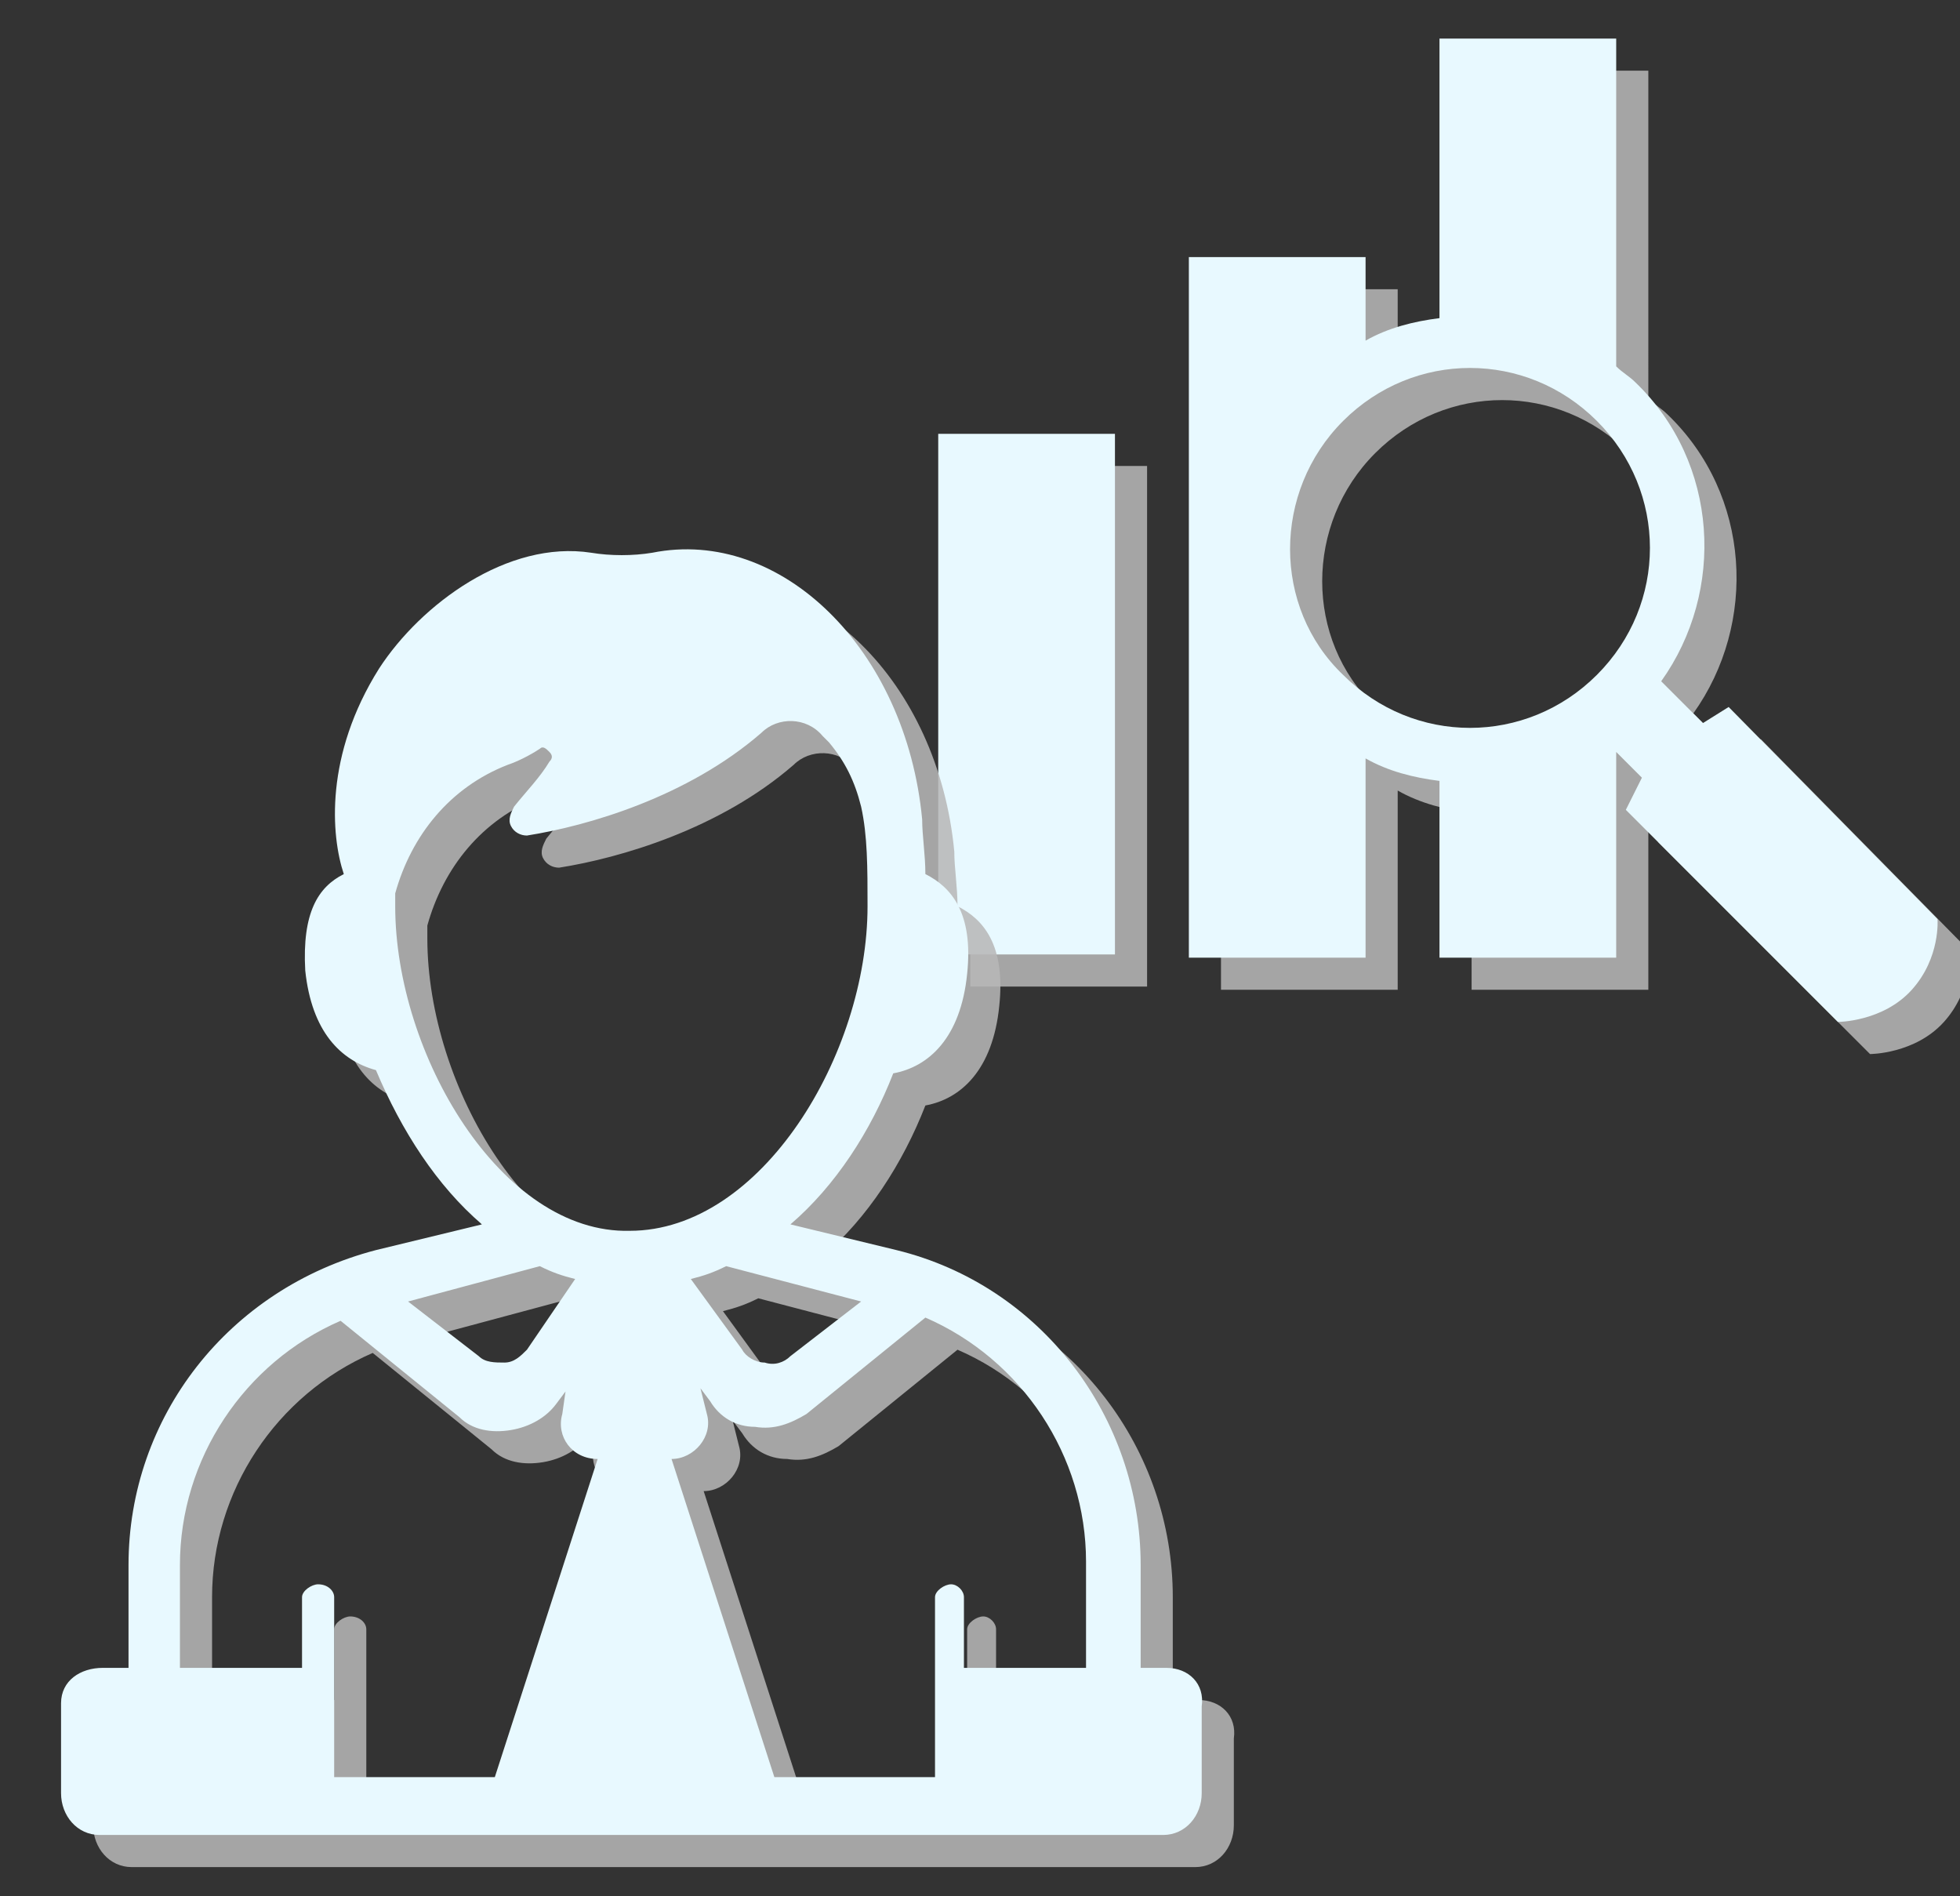<?xml version="1.0" encoding="utf-8"?>
<!-- Generator: Adobe Illustrator 25.1.0, SVG Export Plug-In . SVG Version: 6.00 Build 0)  -->
<svg version="1.1" id="レイヤー_1" xmlns="http://www.w3.org/2000/svg" xmlns:xlink="http://www.w3.org/1999/xlink" x="0px"
	 y="0px" viewBox="0 0 61 59" style="enable-background:new 0 0 61 59;" xml:space="preserve">
<rect x="0" y="0" width="61" height="59" fill="#333333" stroke="none"/>
<style type="text/css">
	.st0{opacity:0.86;}
	.st1{fill:#B7B7B7;}
	.st2{fill:#E8F9FF;}
</style>
<g>
	<g class="st0">
		<rect x="30.2" y="14.5" class="st1" width="5.5" height="16.2"/>
		<path class="st1" d="M61.3,29.6L54.8,23l-0.8,0.5l-1.3-1.3c2-2.8,1.8-6.8-0.8-9.3c-0.2-0.2-0.4-0.3-0.6-0.5V2.2h-5.5v8.7
			c-0.8,0.1-1.6,0.3-2.3,0.7V9H38v21.8h5.5v-6.2c0.7,0.4,1.5,0.6,2.3,0.7v5.5h5.5v-6.4l0.8,0.8l-0.5,1l6.6,6.6c0,0,1.4,0,2.3-1
			C61.4,30.8,61.3,29.6,61.3,29.6L61.3,29.6z M42.8,14.1c2.2-2.2,5.7-2.2,7.9,0c2.2,2.2,2.2,5.7,0,7.9c-2.2,2.2-5.7,2.2-7.9,0
			C40.6,19.9,40.6,16.3,42.8,14.1L42.8,14.1z"/>
	</g>
	<g>
		<g>
			<rect x="29.2" y="13.5" class="st2" width="5.5" height="16.2"/>
			<path class="st2" d="M60.3,28.6L53.8,22l-0.8,0.5l-1.3-1.3c2-2.8,1.8-6.8-0.8-9.3c-0.2-0.2-0.4-0.3-0.6-0.5V1.2h-5.5v8.7
				c-0.8,0.1-1.6,0.3-2.3,0.7V8H37v21.8h5.5v-6.2c0.7,0.4,1.5,0.6,2.3,0.7v5.5h5.5v-6.4l0.8,0.8l-0.5,1l6.6,6.6c0,0,1.4,0,2.3-1
				C60.4,29.8,60.3,28.6,60.3,28.6L60.3,28.6z M41.8,13.1c2.2-2.2,5.7-2.2,7.9,0c2.2,2.2,2.2,5.7,0,7.9c-2.2,2.2-5.7,2.2-7.9,0
				C39.6,18.9,39.6,15.3,41.8,13.1L41.8,13.1z"/>
		</g>
	</g>
</g>
<g>
	<g class="st0">
		<path class="st1" d="M37.3,52.9h-0.8v-3.2c0-4.6-3.1-8.7-7.6-9.8l-3.3-0.8c1.4-1.2,2.5-2.9,3.2-4.7c1.1-0.2,2.1-1.1,2.3-3.1
			c0.2-1.9-0.5-2.7-1.3-3.1c0-0.6-0.1-1.2-0.1-1.7c-0.5-5.3-4.4-9.1-8.4-8.3c-0.6,0.1-1.3,0.1-1.9,0c-2.6-0.4-5.3,1.6-6.6,3.6
			c-1.7,2.7-1.5,5.2-1.1,6.4c-0.8,0.4-1.3,1.2-1.2,3c0.2,1.9,1.1,2.8,2.2,3.1c0.8,1.9,1.9,3.6,3.3,4.8l-3.3,0.8
			C8.1,41.1,5,45.1,5,49.7l0,3.2H4.2c-0.7,0-1.3,0.4-1.3,1.1v2.8c0,0.7,0.5,1.3,1.2,1.3h33.1c0.7,0,1.2-0.6,1.2-1.3v-2.7
			C38.5,53.4,38,52.9,37.3,52.9L37.3,52.9z M27.8,41.5l-2.2,1.7c-0.2,0.2-0.5,0.3-0.8,0.2c-0.3,0-0.6-0.2-0.7-0.4l-1.6-2.2
			c0.4-0.1,0.7-0.2,1.1-0.4L27.8,41.5z M13.3,29.2c0-0.1,0-0.2,0-0.4c0.5-1.8,1.7-3.3,3.5-4c0.3-0.1,0.7-0.3,1-0.5
			c0.1-0.1,0.2,0,0.3,0.1c0.1,0.1,0.1,0.2,0,0.3c-0.3,0.5-0.7,0.9-1.1,1.4c-0.1,0.2-0.2,0.4-0.1,0.6c0.1,0.2,0.3,0.3,0.5,0.3
			c1.9-0.3,5-1.2,7.3-3.2c0.5-0.5,1.4-0.5,1.9,0.1c0.1,0.1,0.1,0.1,0.2,0.2c0.5,0.6,0.8,1.2,1,2C28,27,28,28,28,29.2
			c0,4.6-3.3,10.1-7.4,10.1C16.6,39.4,13.3,33.8,13.3,29.2L13.3,29.2z M17.8,40.4c0.4,0.2,0.7,0.3,1.1,0.4L17.4,43
			c-0.2,0.2-0.4,0.4-0.7,0.4c-0.3,0-0.6,0-0.8-0.2l-2.2-1.7L17.8,40.4z M16.4,56.3h-5v-5.6c0-0.2-0.2-0.4-0.5-0.4
			c-0.2,0-0.5,0.2-0.5,0.4l0,2.2l-3.8,0l0-3.2c0-3.3,2-6.3,5-7.6l3.7,3c0.4,0.4,1,0.5,1.6,0.4c0.6-0.1,1.1-0.4,1.4-0.8l0.3-0.4
			L18.5,45c-0.2,0.7,0.3,1.4,1.1,1.4L16.4,56.3z M34.8,52.9l-3.8,0v-2.2c0-0.2-0.2-0.4-0.4-0.4c-0.2,0-0.5,0.2-0.5,0.4v5.6h-5
			l-3.2-9.9c0.7,0,1.3-0.7,1.1-1.4l-0.2-0.8l0.3,0.4c0.3,0.5,0.8,0.8,1.4,0.8c0.6,0.1,1.1-0.1,1.6-0.4l3.7-3c3,1.3,5,4.3,5,7.6V52.9
			z"/>
	</g>
	<g>
		<g>
			<g>
				<path class="st2" d="M36.3,51.9h-0.8v-3.2c0-4.6-3.1-8.7-7.6-9.8l-3.3-0.8c1.4-1.2,2.5-2.9,3.2-4.7c1.1-0.2,2.1-1.1,2.3-3.1
					c0.2-1.9-0.5-2.7-1.3-3.1c0-0.6-0.1-1.2-0.1-1.7c-0.5-5.3-4.4-9.1-8.4-8.3c-0.6,0.1-1.3,0.1-1.9,0c-2.6-0.4-5.3,1.6-6.6,3.6
					c-1.7,2.7-1.5,5.2-1.1,6.4c-0.8,0.4-1.3,1.2-1.2,3c0.2,1.9,1.1,2.8,2.2,3.1c0.8,1.9,1.9,3.6,3.3,4.8l-3.3,0.8
					C7.1,40.1,4,44.1,4,48.7l0,3.2H3.2c-0.7,0-1.3,0.4-1.3,1.1v2.8c0,0.7,0.5,1.3,1.2,1.3h33.1c0.7,0,1.2-0.6,1.2-1.3v-2.7
					C37.5,52.4,37,51.9,36.3,51.9L36.3,51.9z M26.8,40.5l-2.2,1.7c-0.2,0.2-0.5,0.3-0.8,0.2c-0.3,0-0.6-0.2-0.7-0.4l-1.6-2.2
					c0.4-0.1,0.7-0.2,1.1-0.4L26.8,40.5z M12.3,28.2c0-0.1,0-0.2,0-0.4c0.5-1.8,1.7-3.3,3.5-4c0.3-0.1,0.7-0.3,1-0.5
					c0.1-0.1,0.2,0,0.3,0.1c0.1,0.1,0.1,0.2,0,0.3c-0.3,0.5-0.7,0.9-1.1,1.4c-0.1,0.2-0.2,0.4-0.1,0.6c0.1,0.2,0.3,0.3,0.5,0.3
					c1.9-0.3,5-1.2,7.3-3.2c0.5-0.5,1.4-0.5,1.9,0.1c0.1,0.1,0.1,0.1,0.2,0.2c0.5,0.6,0.8,1.2,1,2C27,26,27,27,27,28.2
					c0,4.6-3.3,10.1-7.4,10.1C15.6,38.4,12.3,32.8,12.3,28.2L12.3,28.2z M16.8,39.4c0.4,0.2,0.7,0.3,1.1,0.4L16.4,42
					c-0.2,0.2-0.4,0.4-0.7,0.4c-0.3,0-0.6,0-0.8-0.2l-2.2-1.7L16.8,39.4z M15.4,55.3h-5v-5.6c0-0.2-0.2-0.4-0.5-0.4
					c-0.2,0-0.5,0.2-0.5,0.4l0,2.2l-3.8,0l0-3.2c0-3.3,2-6.3,5-7.6l3.7,3c0.4,0.4,1,0.5,1.6,0.4c0.6-0.1,1.1-0.4,1.4-0.8l0.3-0.4
					L17.5,44c-0.2,0.7,0.3,1.4,1.1,1.4L15.4,55.3z M33.8,51.9l-3.8,0v-2.2c0-0.2-0.2-0.4-0.4-0.4c-0.2,0-0.5,0.2-0.5,0.4v5.6h-5
					l-3.2-9.9c0.7,0,1.3-0.7,1.1-1.4l-0.2-0.8l0.3,0.4c0.3,0.5,0.8,0.8,1.4,0.8c0.6,0.1,1.1-0.1,1.6-0.4l3.7-3c3,1.3,5,4.3,5,7.6
					V51.9z"/>
			</g>
		</g>
	</g>
</g>
<g>
	<g class="st0">
		<path class="st1" d="M117.1-42.7c0,0-0.5-0.7-1.7-1.2c0,0-0.1,0-0.3-0.1c-1.1-0.5-2.1-0.8-2.1-0.8c-0.2-0.1-0.4-0.1-0.6-0.2
			c-0.7-0.4-1.3-0.8-1.3-0.8l-0.6-0.6c1-1.1,1.8-2.5,2-3.9c0.2-0.2,0.4-0.5,0.4-1c0.1-0.5,0.3-1.5,0-1.9c0,0,0-0.1-0.1-0.1
			c0.3-1.1,0.7-3.4-0.7-5c-0.1-0.2-0.9-1.1-2.6-1.6l-0.8-0.3c-1.3-0.4-2.1-0.5-2.2-0.5c-0.1,0-0.1,0-0.2,0c0,0-0.2,0.1-0.3,0
			c-0.3,0-0.8,0.1-0.9,0.2c-0.1,0-2.6,1.1-3.4,3.4c-0.1,0.2-0.4,1.2,0,3.6c-0.1,0-0.1,0.1-0.2,0.2c-0.3,0.4-0.1,1.4,0,1.9
			c0.1,0.5,0.3,0.8,0.4,1c0.2,1.4,0.8,2.7,1.7,3.7c0,0,0.6,1.1,0.7,1.2c2,3,2.3,8.9,2.3,9.6v0.1c0,2.1-1.1,2.8-1.6,3
			c-0.3,0.1-0.6,0.2-0.8,0.3c0.1-0.2,0.3-0.6,0.3-1.2c0,0-0.2-8.6-1.9-11.2c0,0-0.5-0.7-1.7-1.1c0,0-0.1,0-0.2-0.1
			c-1-0.5-2-0.8-2-0.8c-0.2-0.1-0.4-0.2-0.6-0.2c-0.7-0.4-1.2-0.8-1.2-0.8l-0.6-0.6c1-1,1.7-2.4,1.9-3.7c0.2-0.2,0.4-0.5,0.4-0.9
			c0.1-0.5,0.3-1.4,0-1.8l0-0.1c0.3-1.1,0.7-3.3-0.7-4.8c-0.1-0.1-0.9-1-2.5-1.5l-0.8-0.3c-1.3-0.4-2-0.5-2.1-0.5s-0.1,0-0.2,0
			c-0.1,0-0.2,0.1-0.3,0c-0.3,0-0.7,0.1-0.8,0.1c-0.1,0-2.5,1-3.3,3.3c-0.1,0.2-0.4,1.1,0,3.5c-0.1,0-0.1,0.1-0.2,0.1
			c-0.3,0.4-0.1,1.3,0,1.8c0.1,0.5,0.2,0.7,0.4,0.9c0.2,1.3,0.8,2.6,1.6,3.5l-0.2,0.4v0l0,0.1c0,0,0,0,0,0l0,0
			c-0.3,1-4.3,2.2-4.3,2.2c-1.2,0.4-1.7,1.1-1.7,1.1c-1.7,2.6-1.9,11.2-1.9,11.2c0,0.6,0.1,1,0.3,1.2c-0.3-0.1-0.5-0.2-0.8-0.3
			c-0.6-0.2-1.6-1-1.6-3v-0.1c0-0.7,0.3-6.5,2.3-9.5c0.1-0.1,0.5-0.6,1.1-1.1v0c1-1.1,1.8-2.5,2-3.9c0.2-0.2,0.4-0.5,0.5-1
			c0.1-0.5,0.3-1.5,0-1.9c0,0,0-0.1-0.1-0.1c0.3-1.1,0.7-3.4-0.7-5c-0.1-0.2-0.9-1.1-2.5-1.6L81.9-60c-1.3-0.4-2.1-0.5-2.2-0.5
			c-0.1,0-0.1,0-0.2,0c-0.1,0-0.2,0.1-0.3,0c-0.3,0-0.8,0.1-0.9,0.1c-0.1,0-2.7,1.1-3.4,3.4c-0.1,0.2-0.4,1.2,0,3.6
			c-0.1,0-0.1,0.1-0.2,0.2c-0.3,0.4-0.1,1.4,0,1.9c0.1,0.5,0.3,0.8,0.4,1c0.2,1.4,0.9,2.7,1.7,3.7l-0.2,0.4v0l0,0c0,0,0,0,0,0l0,0
			c-0.4,1.1-4.5,2.3-4.5,2.3c-1.2,0.5-1.7,1.2-1.7,1.2c-1.8,2.7-2,8.6-2,8.6c0,1.4,0.6,1.5,0.6,1.5c4.2,1.9,10.7,2.2,10.7,2.2
			c0.3,0,0.7,0,1,0v0c0,0,2.5-0.1,5.3-0.6c3.4,0.8,6.9,1,6.9,1c0.3,0,0.6,0,1,0l0,0c0,0,3.7-0.2,7.2-1.1c3,0.6,5.6,0.7,5.6,0.7
			c0.3,0,0.7,0,1,0v0c0,0,6.5-0.3,10.7-2.2c0,0,0.6-0.1,0.6-1.5C119.1-34,118.9-40,117.1-42.7L117.1-42.7z"/>
	</g>
	<g>
		<g>
			<path class="st2" d="M116.1-43.7c0,0-0.5-0.7-1.7-1.2c0,0-0.1,0-0.3-0.1c-1.1-0.5-2.1-0.8-2.1-0.8c-0.2-0.1-0.4-0.1-0.6-0.2
				c-0.7-0.4-1.3-0.8-1.3-0.8l-0.6-0.6c1-1.1,1.8-2.5,2-3.9c0.2-0.2,0.4-0.5,0.4-1c0.1-0.5,0.3-1.5,0-1.9c0,0,0-0.1-0.1-0.1
				c0.3-1.1,0.7-3.4-0.7-5c-0.1-0.2-0.9-1.1-2.6-1.6l-0.8-0.3c-1.3-0.4-2.1-0.5-2.2-0.5c-0.1,0-0.1,0-0.2,0c0,0-0.2,0.1-0.3,0
				c-0.3,0-0.8,0.1-0.9,0.2c-0.1,0-2.6,1.1-3.4,3.4c-0.1,0.2-0.4,1.2,0,3.6c-0.1,0-0.1,0.1-0.2,0.2c-0.3,0.4-0.1,1.4,0,1.9
				c0.1,0.5,0.3,0.8,0.4,1c0.2,1.4,0.8,2.7,1.7,3.7c0,0,0.6,1.1,0.7,1.2c2,3,2.3,8.9,2.3,9.6v0.1c0,2.1-1.1,2.8-1.6,3
				c-0.3,0.1-0.6,0.2-0.8,0.3c0.1-0.2,0.3-0.6,0.3-1.2c0,0-0.2-8.6-1.9-11.2c0,0-0.5-0.7-1.7-1.1c0,0-0.1,0-0.2-0.1
				c-1-0.5-2-0.8-2-0.8c-0.2-0.1-0.4-0.2-0.6-0.2c-0.7-0.4-1.2-0.8-1.2-0.8l-0.6-0.6c1-1,1.7-2.4,1.9-3.7c0.2-0.2,0.4-0.5,0.4-0.9
				c0.1-0.5,0.3-1.4,0-1.8l0-0.1c0.3-1.1,0.7-3.3-0.7-4.8c-0.1-0.1-0.9-1-2.5-1.5l-0.8-0.3c-1.3-0.4-2-0.5-2.1-0.5s-0.1,0-0.2,0
				c-0.1,0-0.2,0.1-0.3,0c-0.3,0-0.7,0.1-0.8,0.1c-0.1,0-2.5,1-3.3,3.3c-0.1,0.2-0.4,1.1,0,3.5c-0.1,0-0.1,0.1-0.2,0.1
				c-0.3,0.4-0.1,1.3,0,1.8c0.1,0.5,0.2,0.7,0.4,0.9c0.2,1.3,0.8,2.6,1.6,3.5l-0.2,0.4v0l0,0.1c0,0,0,0,0,0l0,0
				c-0.3,1-4.3,2.2-4.3,2.2c-1.2,0.4-1.7,1.1-1.7,1.1c-1.7,2.6-1.9,11.2-1.9,11.2c0,0.6,0.1,1,0.3,1.2c-0.3-0.1-0.5-0.2-0.8-0.3
				c-0.6-0.2-1.6-1-1.6-3v-0.1c0-0.7,0.3-6.5,2.3-9.5c0.1-0.1,0.5-0.6,1.1-1.1v0c1-1.1,1.8-2.5,2-3.9c0.2-0.2,0.4-0.5,0.5-1
				c0.1-0.5,0.3-1.5,0-1.9c0,0,0-0.1-0.1-0.1c0.3-1.1,0.7-3.4-0.7-5c-0.1-0.2-0.9-1.1-2.5-1.6L80.9-61c-1.3-0.4-2.1-0.5-2.2-0.5
				c-0.1,0-0.1,0-0.2,0c-0.1,0-0.2,0.1-0.3,0c-0.3,0-0.8,0.1-0.9,0.1c-0.1,0-2.7,1.1-3.4,3.4c-0.1,0.2-0.4,1.2,0,3.6
				c-0.1,0-0.1,0.1-0.2,0.2c-0.3,0.4-0.1,1.4,0,1.9c0.1,0.5,0.3,0.8,0.4,1c0.2,1.4,0.9,2.7,1.7,3.7l-0.2,0.4v0l0,0c0,0,0,0,0,0l0,0
				c-0.4,1.1-4.5,2.3-4.5,2.3c-1.2,0.5-1.7,1.2-1.7,1.2c-1.8,2.7-2,8.6-2,8.6c0,1.4,0.6,1.5,0.6,1.5c4.2,1.9,10.7,2.2,10.7,2.2
				c0.3,0,0.7,0,1,0v0c0,0,2.5-0.1,5.3-0.6c3.4,0.8,6.9,1,6.9,1c0.3,0,0.6,0,1,0l0,0c0,0,3.7-0.2,7.2-1.1c3,0.6,5.6,0.7,5.6,0.7
				c0.3,0,0.7,0,1,0v0c0,0,6.5-0.3,10.7-2.2c0,0,0.6-0.1,0.6-1.5C118.1-35,117.9-41,116.1-43.7L116.1-43.7z"/>
		</g>
	</g>
</g>
</svg>
